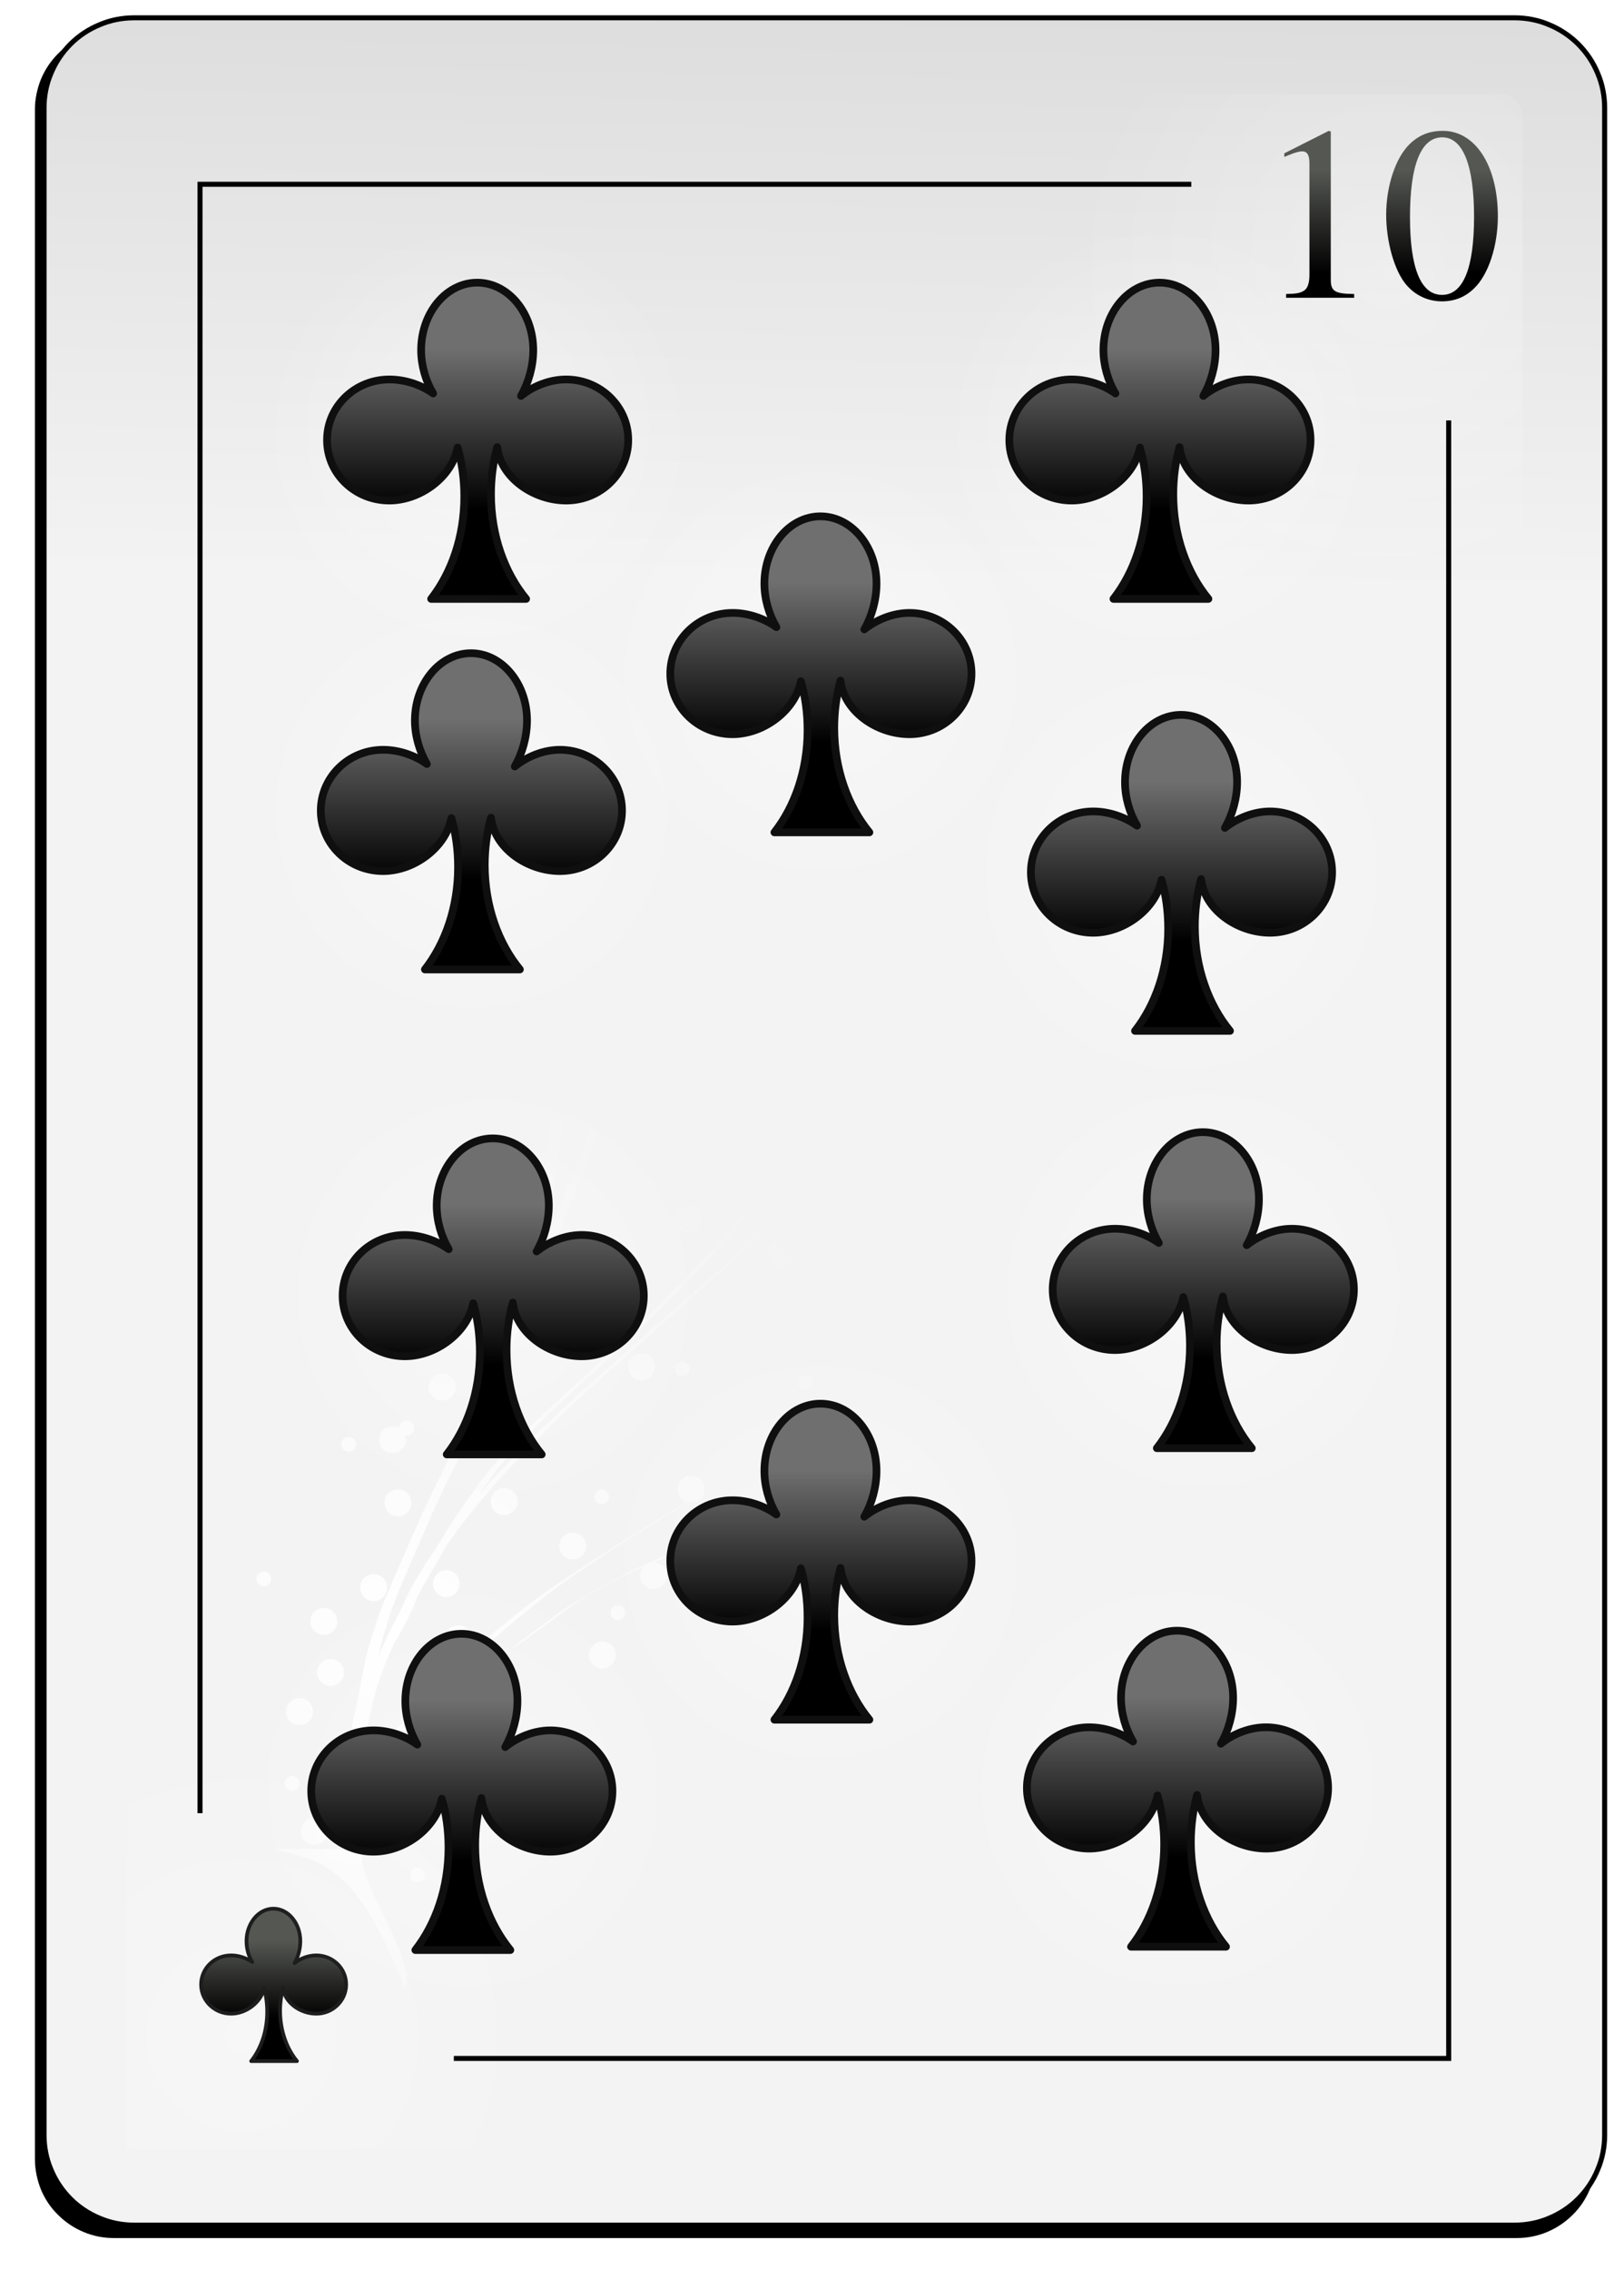 <svg xmlns="http://www.w3.org/2000/svg" viewBox="0 0 73 102" width="73" height="102">
	<defs>
		<filter x="-50%" y="-50%" width="200%" height="200%" id="flt1"> <feGaussianBlur stdDeviation="0.85" /> </filter>
		<linearGradient id="grd1" gradientUnits="userSpaceOnUse"  x1="41.546" y1="26.195" x2="43.691" y2="-90.187">
			<stop offset="0" stop-color="#f3f3f3"  />
			<stop offset="1" stop-color="#8f8f8f"  />
		</linearGradient>
		<radialGradient id="grd2" gradientUnits="userSpaceOnUse"  cx="10.844" cy="91.497" r="13.273">
			<stop offset="0" stop-color="#ffffff"  />
			<stop offset="1" stop-color="#ffffff" stop-opacity="0" />
		</radialGradient>
		<radialGradient id="grd3" gradientUnits="userSpaceOnUse"  cx="62.422" cy="12.355" r="14.287">
			<stop offset="0" stop-color="#ffffff"  />
			<stop offset="1" stop-color="#ffffff" stop-opacity="0" />
		</radialGradient>
		<linearGradient id="grd4" gradientUnits="userSpaceOnUse"  x1="-59.157" y1="90.668" x2="-59.157" y2="87.192">
			<stop offset="0" stop-color="#000000"  />
			<stop offset="1" stop-color="#555753"  />
		</linearGradient>
		<radialGradient id="grd5" gradientUnits="userSpaceOnUse"  cx="21.472" cy="19.807" r="9.813">
			<stop offset="0" stop-color="#ffffff"  />
			<stop offset="1" stop-color="#ffffff" stop-opacity="0" />
		</radialGradient>
		<linearGradient id="grd6" gradientUnits="userSpaceOnUse"  x1="-126.887" y1="22.885" x2="-126.887" y2="15.668">
			<stop offset="0" stop-color="#000000"  />
			<stop offset="1" stop-color="#6f6f6f"  />
		</linearGradient>
		<radialGradient id="grd7" gradientUnits="userSpaceOnUse"  cx="18.278" cy="73.646" r="25.374">
			<stop offset="0" stop-color="#ffffff"  />
			<stop offset="1" stop-color="#ffffff" stop-opacity="0" />
		</radialGradient>
		<radialGradient id="grd8" gradientUnits="userSpaceOnUse"  cx="36.902" cy="30.301" r="9.813">
			<stop offset="0" stop-color="#ffffff"  />
			<stop offset="1" stop-color="#ffffff" stop-opacity="0" />
		</radialGradient>
		<linearGradient id="grd9" gradientUnits="userSpaceOnUse"  x1="-111.457" y1="33.381" x2="-111.457" y2="26.164">
			<stop offset="0" stop-color="#000000"  />
			<stop offset="1" stop-color="#6f6f6f"  />
		</linearGradient>
		<radialGradient id="grd10" gradientUnits="userSpaceOnUse"  cx="21.192" cy="36.454" r="9.813">
			<stop offset="0" stop-color="#ffffff"  />
			<stop offset="1" stop-color="#ffffff" stop-opacity="0" />
		</radialGradient>
		<linearGradient id="grd11" gradientUnits="userSpaceOnUse"  x1="-127.167" y1="39.534" x2="-127.167" y2="32.317">
			<stop offset="0" stop-color="#000000"  />
			<stop offset="1" stop-color="#6f6f6f"  />
		</linearGradient>
		<radialGradient id="grd12" gradientUnits="userSpaceOnUse"  cx="22.162" cy="58.251" r="9.813">
			<stop offset="0" stop-color="#ffffff"  />
			<stop offset="1" stop-color="#ffffff" stop-opacity="0" />
		</radialGradient>
		<linearGradient id="grd13" gradientUnits="userSpaceOnUse"  x1="-126.187" y1="61.331" x2="-126.187" y2="54.114">
			<stop offset="0" stop-color="#000000"  />
			<stop offset="1" stop-color="#6f6f6f"  />
		</linearGradient>
		<radialGradient id="grd14" gradientUnits="userSpaceOnUse"  cx="36.902" cy="70.17" r="9.813">
			<stop offset="0" stop-color="#ffffff"  />
			<stop offset="1" stop-color="#ffffff" stop-opacity="0" />
		</radialGradient>
		<linearGradient id="grd15" gradientUnits="userSpaceOnUse"  x1="-111.457" y1="73.25" x2="-111.457" y2="66.033">
			<stop offset="0" stop-color="#000000"  />
			<stop offset="1" stop-color="#6f6f6f"  />
		</linearGradient>
		<radialGradient id="grd16" gradientUnits="userSpaceOnUse"  cx="20.762" cy="80.512" r="9.813">
			<stop offset="0" stop-color="#ffffff"  />
			<stop offset="1" stop-color="#ffffff" stop-opacity="0" />
		</radialGradient>
		<linearGradient id="grd17" gradientUnits="userSpaceOnUse"  x1="-127.597" y1="83.592" x2="-127.597" y2="76.375">
			<stop offset="0" stop-color="#000000"  />
			<stop offset="1" stop-color="#6f6f6f"  />
		</linearGradient>
		<radialGradient id="grd18" gradientUnits="userSpaceOnUse"  cx="52.142" cy="19.807" r="9.813">
			<stop offset="0" stop-color="#ffffff"  />
			<stop offset="1" stop-color="#ffffff" stop-opacity="0" />
		</radialGradient>
		<linearGradient id="grd19" gradientUnits="userSpaceOnUse"  x1="-96.217" y1="22.885" x2="-96.217" y2="15.668">
			<stop offset="0" stop-color="#000000"  />
			<stop offset="1" stop-color="#6f6f6f"  />
		</linearGradient>
		<radialGradient id="grd20" gradientUnits="userSpaceOnUse"  cx="53.112" cy="39.221" r="9.813">
			<stop offset="0" stop-color="#ffffff"  />
			<stop offset="1" stop-color="#ffffff" stop-opacity="0" />
		</radialGradient>
		<linearGradient id="grd21" gradientUnits="userSpaceOnUse"  x1="-95.247" y1="42.301" x2="-95.247" y2="35.084">
			<stop offset="0" stop-color="#000000"  />
			<stop offset="1" stop-color="#6f6f6f"  />
		</linearGradient>
		<radialGradient id="grd22" gradientUnits="userSpaceOnUse"  cx="54.092" cy="57.971" r="9.813">
			<stop offset="0" stop-color="#ffffff"  />
			<stop offset="1" stop-color="#ffffff" stop-opacity="0" />
		</radialGradient>
		<linearGradient id="grd23" gradientUnits="userSpaceOnUse"  x1="-94.267" y1="61.051" x2="-94.267" y2="53.834">
			<stop offset="0" stop-color="#000000"  />
			<stop offset="1" stop-color="#6f6f6f"  />
		</linearGradient>
		<radialGradient id="grd24" gradientUnits="userSpaceOnUse"  cx="52.932" cy="80.369" r="9.813">
			<stop offset="0" stop-color="#ffffff"  />
			<stop offset="1" stop-color="#ffffff" stop-opacity="0" />
		</radialGradient>
		<linearGradient id="grd25" gradientUnits="userSpaceOnUse"  x1="-95.427" y1="83.449" x2="-95.427" y2="76.232">
			<stop offset="0" stop-color="#000000"  />
			<stop offset="1" stop-color="#6f6f6f"  />
		</linearGradient>
		<linearGradient id="grd26" gradientUnits="userSpaceOnUse"  x1="-708.777" y1="12.298" x2="-708.777" y2="7.64">
			<stop offset="0" stop-color="#000000"  />
			<stop offset="1" stop-color="#555753"  />
		</linearGradient>
	</defs>
	<style>
		tspan { white-space:pre }
		.shp0 { filter: url(#flt1);fill: #000000 } 
		.shp1 { fill: url(#grd1);stroke: #000000;stroke-width: 0.226 } 
		.shp2 { opacity: 0.31;fill: url(#grd2) } 
		.shp3 { opacity: 0.318;fill: url(#grd3) } 
		.shp4 { fill: none;stroke: #000000;stroke-width: 0.226 } 
		.shp5 { fill: url(#grd4);stroke: #1d1d1d;stroke-linejoin:round;stroke-width: 0.166 } 
		.shp6 { opacity: 0.4;fill: url(#grd5) } 
		.shp7 { fill: url(#grd6);stroke: #0f0f0f;stroke-linejoin:round;stroke-width: 0.346 } 
		.shp8 { fill: url(#grd7) } 
		.shp9 { opacity: 0.4;fill: url(#grd8) } 
		.shp10 { fill: url(#grd9);stroke: #0f0f0f;stroke-linejoin:round;stroke-width: 0.346 } 
		.shp11 { opacity: 0.4;fill: url(#grd10) } 
		.shp12 { fill: url(#grd11);stroke: #0f0f0f;stroke-linejoin:round;stroke-width: 0.346 } 
		.shp13 { opacity: 0.4;fill: url(#grd12) } 
		.shp14 { fill: url(#grd13);stroke: #0f0f0f;stroke-linejoin:round;stroke-width: 0.346 } 
		.shp15 { opacity: 0.4;fill: url(#grd14) } 
		.shp16 { fill: url(#grd15);stroke: #0f0f0f;stroke-linejoin:round;stroke-width: 0.346 } 
		.shp17 { opacity: 0.4;fill: url(#grd16) } 
		.shp18 { fill: url(#grd17);stroke: #0f0f0f;stroke-linejoin:round;stroke-width: 0.346 } 
		.shp19 { opacity: 0.4;fill: url(#grd18) } 
		.shp20 { fill: url(#grd19);stroke: #0f0f0f;stroke-linejoin:round;stroke-width: 0.346 } 
		.shp21 { opacity: 0.4;fill: url(#grd20) } 
		.shp22 { fill: url(#grd21);stroke: #0f0f0f;stroke-linejoin:round;stroke-width: 0.346 } 
		.shp23 { opacity: 0.4;fill: url(#grd22) } 
		.shp24 { fill: url(#grd23);stroke: #0f0f0f;stroke-linejoin:round;stroke-width: 0.346 } 
		.shp25 { opacity: 0.4;fill: url(#grd24) } 
		.shp26 { fill: url(#grd25);stroke: #0f0f0f;stroke-linejoin:round;stroke-width: 0.346 } 
		.shp27 { fill: url(#grd26) } 
	</style>
	<g id="-e-Club10">
		<g id="Layer">
			<path id="Layer" fill-rule="evenodd" class="shp0" d="M5.11 1.37L68.19 1.37C68.65 1.37 69.11 1.47 69.54 1.64C69.97 1.82 70.36 2.08 70.69 2.41C71.02 2.74 71.28 3.13 71.46 3.56C71.63 3.99 71.73 4.45 71.73 4.91L71.73 97.02C71.73 97.49 71.63 97.95 71.46 98.38C71.28 98.81 71.02 99.2 70.69 99.52C70.36 99.85 69.97 100.11 69.54 100.29C69.11 100.47 68.65 100.56 68.19 100.56L5.11 100.56C4.65 100.56 4.19 100.47 3.76 100.29C3.33 100.11 2.94 99.85 2.61 99.52C2.28 99.2 2.02 98.81 1.84 98.38C1.67 97.95 1.57 97.49 1.57 97.02L1.57 4.91C1.57 4.45 1.67 3.99 1.84 3.56C2.02 3.13 2.28 2.74 2.61 2.41C2.94 2.08 3.33 1.82 3.76 1.64C4.19 1.47 4.65 1.37 5.11 1.37" />
			<path id="Layer" fill-rule="evenodd" class="shp1" d="M6.03 0.8L68.08 0.8C68.61 0.8 69.14 0.9 69.63 1.11C70.12 1.31 70.57 1.61 70.94 1.98C71.32 2.36 71.62 2.81 71.82 3.3C72.03 3.79 72.13 4.32 72.13 4.85L72.13 95.93C72.13 96.46 72.03 96.99 71.82 97.48C71.62 97.97 71.32 98.42 70.94 98.8C70.57 99.17 70.12 99.47 69.63 99.67C69.14 99.88 68.61 99.98 68.08 99.98L6.03 99.98C5.5 99.98 4.97 99.88 4.48 99.67C3.99 99.47 3.54 99.17 3.17 98.8C2.79 98.42 2.49 97.97 2.29 97.48C2.08 96.99 1.98 96.46 1.98 95.93L1.98 4.85C1.98 4.32 2.08 3.79 2.29 3.3C2.49 2.81 2.79 2.36 3.17 1.98C3.54 1.61 3.99 1.31 4.48 1.11C4.97 0.9 5.5 0.8 6.03 0.8" />
			<path id="Layer" class="shp2" d="M32.23 96.56L5.68 96.56L5.68 72.28L32.23 72.28L32.23 96.56Z" />
			<path id="Layer" class="shp3" d="M40.89 4.22L67.39 4.22C67.53 4.22 67.66 4.24 67.79 4.3C67.92 4.35 68.03 4.42 68.13 4.52C68.22 4.62 68.3 4.73 68.35 4.86C68.4 4.98 68.43 5.12 68.43 5.25L68.43 48.46C68.43 48.59 68.4 48.73 68.35 48.85C68.3 48.98 68.22 49.09 68.13 49.19C68.03 49.28 67.92 49.36 67.79 49.41C67.66 49.46 67.53 49.49 67.39 49.49L40.89 49.49C40.75 49.49 40.62 49.46 40.49 49.41C40.37 49.36 40.25 49.28 40.16 49.19C40.06 49.09 39.99 48.98 39.93 48.85C39.88 48.73 39.86 48.59 39.86 48.46L39.86 5.25C39.86 5.12 39.88 4.98 39.93 4.86C39.99 4.73 40.06 4.62 40.16 4.52C40.25 4.42 40.37 4.35 40.49 4.3C40.62 4.24 40.75 4.22 40.89 4.22" />
			<path id="Layer" class="shp4" d="M20.4 92.49L65.12 92.49L65.12 18.89" />
			<path id="Layer" class="shp4" d="M53.55 8.28L8.99 8.28L8.99 81.47" />
		</g>
		<g id="Layer">
			<path id="Layer" class="shp5" d="M12.29 85.76C11.62 85.76 11.08 86.42 11.08 87.22C11.08 87.55 11.17 87.88 11.34 88.16C11.06 87.97 10.72 87.86 10.39 87.86C9.64 87.86 9.04 88.44 9.04 89.17C9.04 89.89 9.64 90.48 10.39 90.48C11.06 90.48 11.74 89.97 11.87 89.33C11.96 89.66 12.01 90.02 12.01 90.39C12.01 91.26 11.74 92.04 11.29 92.61L13.35 92.61C12.88 92.04 12.59 91.23 12.59 90.34C12.59 89.98 12.64 89.64 12.72 89.32C12.8 89.99 13.51 90.48 14.22 90.48C14.96 90.48 15.56 89.89 15.56 89.17C15.56 88.44 14.96 87.86 14.22 87.86C13.87 87.86 13.51 87.99 13.24 88.21C13.4 87.93 13.5 87.57 13.5 87.22C13.5 86.42 12.96 85.76 12.29 85.76L12.29 85.76Z" />
		</g>
		<path id="Layer" class="shp6" d="M31.28 19.81C31.28 25.23 26.89 29.62 21.47 29.62C16.05 29.62 11.66 25.23 11.66 19.81C11.66 14.39 16.05 9.99 21.47 9.99C26.89 9.99 31.28 14.39 31.28 19.81Z" />
		<g id="Layer">
			<path id="Layer" class="shp7" d="M21.45 12.7C20.06 12.7 18.93 14.06 18.93 15.73C18.93 16.41 19.13 17.11 19.47 17.68C18.91 17.28 18.2 17.05 17.5 17.05C15.95 17.05 14.7 18.27 14.7 19.77C14.7 21.28 15.95 22.49 17.5 22.49C18.9 22.49 20.32 21.43 20.57 20.11C20.77 20.8 20.87 21.54 20.87 22.31C20.87 24.11 20.3 25.73 19.38 26.91L23.65 26.91C22.68 25.73 22.07 24.06 22.07 22.21C22.07 21.46 22.17 20.75 22.35 20.09C22.51 21.47 23.99 22.49 25.45 22.49C26.99 22.49 28.24 21.28 28.24 19.77C28.24 18.27 26.99 17.05 25.45 17.05C24.73 17.05 23.99 17.33 23.42 17.79C23.76 17.19 23.97 16.46 23.97 15.73C23.97 14.06 22.84 12.7 21.45 12.7L21.45 12.7Z" />
		</g>
		<path id="Layer" fill-rule="evenodd" class="shp8" d="M18.18 89.26C18.18 89.26 18.18 89.26 18.18 89.26C18.18 89.26 18.18 89.26 18.18 89.26L18.18 89.26ZM18.18 89.26C15.87 83.49 14.31 83.65 12.32 83.08L15.28 83.08C15.3 82.98 15.32 82.88 15.34 82.78C15.4 82.53 15.47 82.28 15.55 82.04C15.55 81.71 15.54 81.38 15.55 81.05C15.56 80.33 15.66 79.62 15.75 78.91C15.77 78.73 15.79 78.55 15.82 78.37C15.72 78.29 15.75 77.75 16.01 76.69C16.06 76.47 16.1 76.25 16.14 76.04C16.23 75.54 16.34 75.04 16.44 74.54C16.57 73.95 16.76 73.38 16.95 72.81C17.18 72.12 17.47 71.46 17.76 70.79C18.11 69.98 18.47 69.16 18.83 68.35C19.31 67.26 19.86 66.19 20.4 65.12C21.09 63.81 21.7 62.46 22.28 61.1C22.98 59.45 23.67 57.79 24.36 56.13C25.11 54.37 25.82 52.58 26.49 50.78C26.53 50.67 26.58 50.55 26.62 50.44C26.6 50.4 26.6 50.36 26.6 50.32C26.6 50.19 26.66 50.08 26.76 50.03C27.36 48.35 27.9 46.65 28.42 44.95C29.07 42.8 29.63 40.62 30.07 38.42C30.52 35.87 30.62 33.27 30.6 30.68C30.53 28.57 30.32 26.47 30.07 24.37C29.96 24.46 29.83 24.52 29.68 24.52C29.35 24.52 29.07 24.25 29.07 23.92C29.07 23.58 29.35 23.31 29.68 23.31C29.78 23.31 29.87 23.34 29.95 23.38L29.88 22.81C29.79 22.07 29.69 21.33 29.58 20.59C29.52 20.7 29.41 20.77 29.28 20.77C29.1 20.77 28.95 20.62 28.95 20.44C28.95 20.25 29.1 20.1 29.28 20.1C29.37 20.1 29.46 20.13 29.52 20.19C29.41 19.5 29.31 18.8 29.2 18.1C29.03 17.03 29.06 16.39 29.18 16.22C29.08 16.12 29.01 15.97 29.01 15.81C29.01 15.47 29.28 15.21 29.62 15.21C29.95 15.21 30.22 15.47 30.22 15.81C30.22 16.14 29.95 16.41 29.62 16.41C29.55 16.41 29.49 16.4 29.42 16.38C29.54 16.62 29.67 17.07 29.78 17.77C30.02 19.34 30.26 20.91 30.46 22.48C30.78 25.09 31.08 27.71 31.16 30.35C31.19 32.94 31.09 35.54 30.65 38.09C30.21 40.29 29.65 42.46 29 44.61C28.44 46.46 27.85 48.3 27.2 50.12C27.24 50.17 27.26 50.24 27.26 50.32C27.26 50.47 27.15 50.6 27.01 50.64C26.35 52.37 25.67 54.09 24.94 55.79C24.25 57.45 23.57 59.11 22.88 60.76C22.3 62.12 21.69 63.47 21 64.77C20.47 65.84 19.92 66.91 19.43 68C19.08 68.82 18.72 69.62 18.37 70.44C18.08 71.1 17.8 71.77 17.56 72.45C17.38 73.03 17.18 73.6 17.06 74.19C17.04 74.26 17.03 74.33 17.02 74.4C17.2 73.98 17.4 73.56 17.6 73.14C17.75 72.83 17.92 72.52 18.08 72.22C18.09 72.21 18.09 72.2 18.09 72.2C18.17 71.95 18.3 71.72 18.41 71.49C18.58 71.14 18.79 70.82 18.99 70.49C19.18 70.17 19.39 69.87 19.6 69.57C20.18 68.57 20.84 67.62 21.51 66.68C22.04 65.96 22.65 65.31 23.27 64.67C23.29 64.52 23.41 64.41 23.55 64.38L24.07 63.87C25.07 62.92 26.11 62.01 27.11 61.07C28.3 59.96 29.45 58.81 30.59 57.65C31.9 56.34 33.1 54.94 34.21 53.46C35.46 51.75 36.5 49.91 37.51 48.05C37.84 47.45 38.15 46.84 38.45 46.22L38.33 46.24C37.99 46.24 37.72 45.96 37.72 45.63C37.72 45.29 37.99 45.03 38.33 45.03C38.55 45.03 38.74 45.15 38.85 45.33C39.34 44.22 39.77 43.09 40.16 41.94L40.23 41.7C40.19 41.43 40.17 41.04 40.18 40.49C40.21 39.55 40.23 38.61 40.21 37.67C40.15 35.99 40.04 34.3 39.82 32.63C39.63 31.49 39.46 30.35 39.12 29.24C38.96 28.68 38.81 28.11 38.55 27.58C38.46 27.43 38.42 27.26 38.28 27.15C36.36 25.46 37 25.07 38.91 26.78C39.04 26.9 39.09 27.08 39.17 27.22C39.42 27.76 39.57 28.32 39.74 28.89C40.07 30 40.24 31.14 40.42 32.29C40.64 33.96 40.74 35.64 40.79 37.33C40.81 38.04 40.8 38.75 40.79 39.46C41.11 37.97 41.34 36.46 41.53 34.95C41.58 34.28 41.61 33.61 41.63 32.94C41.56 32.97 41.49 32.99 41.42 32.99C41.08 32.99 40.81 32.71 40.81 32.38C40.81 32.04 41.08 31.78 41.42 31.78C41.5 31.78 41.58 31.8 41.65 31.83C41.65 30.79 41.63 29.75 41.6 28.72C41.35 28.64 41.17 28.42 41.17 28.15C41.17 27.89 41.34 27.67 41.56 27.59C41.56 27.48 41.55 27.37 41.55 27.26C41.53 26.84 41.52 26.43 41.51 26.01C41.42 23.67 41.99 23.33 42.08 25.68C42.09 26.09 42.11 26.51 42.12 26.93C42.13 27.17 42.14 27.42 42.14 27.67C42.29 27.78 42.38 27.95 42.38 28.15C42.38 28.33 42.3 28.49 42.18 28.6C42.24 30.61 42.26 32.62 42.1 34.62C41.81 36.98 41.43 39.33 40.74 41.61C40.03 43.72 39.17 45.77 38.09 47.72C37.08 49.57 36.04 51.42 34.8 53.12C33.69 54.6 32.49 56.01 31.18 57.31C30.04 58.47 28.89 59.61 27.71 60.72C26.7 61.66 25.67 62.58 24.67 63.52C24.36 63.82 24.06 64.12 23.76 64.43C23.84 64.47 23.89 64.54 23.92 64.63C24.68 63.86 25.48 63.13 26.29 62.4L29.09 59.91C30.08 59.02 31.08 58.15 32.08 57.27C33.2 56.3 34.29 55.29 35.37 54.26C36.59 53.1 37.78 51.92 38.95 50.72C40.21 49.46 41.38 48.14 42.53 46.79C43.41 45.74 44.24 44.66 45.06 43.57C45.05 43.53 45.04 43.49 45.04 43.45C45.04 43.14 45.28 42.89 45.59 42.86L46.19 42.02C47.28 40.53 48.26 38.97 49.18 37.38C49.14 37.4 49.1 37.41 49.06 37.41C48.88 37.41 48.73 37.26 48.73 37.07C48.73 36.89 48.88 36.73 49.06 36.73C49.23 36.73 49.36 36.85 49.39 37C49.48 36.85 49.57 36.71 49.65 36.56C50.73 34.55 51.76 32.5 52.44 30.32C52.96 28.42 53.26 26.47 53.57 24.53C53.94 22.2 54.52 21.86 54.15 24.19C53.84 26.13 53.54 28.09 53.02 29.99C52.34 32.17 51.32 34.22 50.24 36.22C49.18 38.1 48.05 39.93 46.78 41.68C46.49 42.09 46.19 42.49 45.89 42.9C46.1 42.99 46.25 43.2 46.25 43.45C46.25 43.78 45.98 44.06 45.65 44.06C45.46 44.06 45.29 43.97 45.18 43.84C44.51 44.72 43.83 45.6 43.12 46.45C41.97 47.8 40.79 49.12 39.54 50.38C38.97 50.96 38.4 51.53 37.82 52.1C38 51.94 38.3 51.67 38.76 51.28C39.86 50.34 40.98 49.41 42.13 48.53C43.21 47.72 44.32 46.93 45.54 46.33C45.64 46.13 45.84 46 46.07 46C46.13 46 46.18 46 46.23 46.01C46.41 45.94 46.6 45.89 46.8 45.88C49.22 45.72 48.76 46.04 46.53 46.21C46.62 46.31 46.68 46.45 46.68 46.6C46.68 46.93 46.41 47.2 46.07 47.2C45.74 47.2 45.47 46.93 45.47 46.6C45.47 46.53 45.48 46.48 45.5 46.42L45 46.64C44.59 46.8 43.55 47.57 42.73 48.19C41.57 49.07 40.45 50 39.34 50.94C38.2 51.91 37.55 52.41 37.66 52.27C37.1 52.82 36.54 53.37 35.96 53.91C34.89 54.94 33.8 55.95 32.68 56.93C31.68 57.8 30.68 58.67 29.69 59.56C28.76 60.4 27.83 61.23 26.89 62.05C26.03 62.83 25.17 63.62 24.35 64.46C23.63 65.19 22.91 65.93 22.23 66.71C21.71 67.32 21.19 67.94 20.69 68.58L20.18 69.28C20.15 69.33 20.12 69.37 20.09 69.42C19.64 70.19 19.19 70.96 18.76 71.74L18.72 71.84C18.67 71.96 18.63 72.09 18.58 72.21C18.22 72.98 17.92 73.52 17.71 73.84C17.39 74.55 17.09 75.28 16.88 76.04C16.66 76.87 16.45 77.7 16.36 78.56C16.28 79.17 16.2 79.77 16.17 80.38L16.32 80.08C16.64 79.47 17.02 78.89 17.41 78.32C17.72 77.84 18.06 77.4 18.42 76.96C18.35 76.86 18.3 76.74 18.3 76.6C18.3 76.27 18.58 75.99 18.91 75.99C19.02 75.99 19.13 76.03 19.22 76.08C19.8 75.48 20.42 74.92 21.04 74.36C21.85 73.62 22.7 72.93 23.57 72.25C24.6 71.45 25.7 70.74 26.79 70.03C28.05 69.21 29.32 68.44 30.6 67.67L30.9 67.5C30.65 67.43 30.46 67.2 30.46 66.92C30.46 66.59 30.74 66.31 31.07 66.31C31.41 66.31 31.67 66.59 31.67 66.92C31.67 67.26 31.41 67.52 31.07 67.52C31.02 67.52 30.97 67.52 30.92 67.51C29.87 68.14 28.82 68.79 27.79 69.45C26.7 70.17 25.61 70.87 24.58 71.67C23.72 72.35 22.86 73.03 22.05 73.77C21.32 74.43 20.58 75.09 19.91 75.82L19.46 76.35C19.5 76.43 19.52 76.51 19.52 76.6C19.52 76.94 19.24 77.2 18.91 77.2C18.87 77.2 18.84 77.2 18.8 77.2C18.68 77.37 18.55 77.55 18.43 77.73C18.05 78.31 17.66 78.88 17.34 79.49C17.12 79.96 16.88 80.42 16.74 80.93C16.67 81.16 16.6 81.39 16.53 81.61C16.62 81.67 16.67 81.78 16.67 81.89C16.67 82.06 16.54 82.21 16.37 82.22C16.32 82.52 16.23 82.82 16.24 83.13C16.25 83.3 16.25 83.48 16.28 83.65C16.3 83.75 16.3 83.86 16.34 83.95C16.61 85.16 18.71 88.35 18.18 89.26ZM18.43 84.25C18.43 84.07 18.58 83.92 18.76 83.92C18.95 83.92 19.09 84.07 19.09 84.25C19.09 84.44 18.95 84.58 18.76 84.58C18.58 84.58 18.43 84.44 18.43 84.25ZM13.53 82.29C13.53 81.95 13.8 81.68 14.13 81.68C14.47 81.68 14.74 81.95 14.74 82.29C14.74 82.62 14.47 82.89 14.13 82.89C13.8 82.89 13.53 82.62 13.53 82.29ZM16.8 81.56C16.8 81.22 17.06 80.96 17.4 80.96C17.73 80.96 18.01 81.22 18.01 81.56C18.01 81.89 17.73 82.17 17.4 82.17C17.06 82.17 16.8 81.89 16.8 81.56ZM12.8 80.14C12.8 79.95 12.95 79.8 13.13 79.8C13.32 79.8 13.47 79.95 13.47 80.14C13.47 80.32 13.32 80.47 13.13 80.47C12.95 80.47 12.8 80.32 12.8 80.14ZM14.32 79.59C14.32 79.41 14.46 79.26 14.65 79.26C14.83 79.26 14.98 79.41 14.98 79.59C14.98 79.78 14.83 79.92 14.65 79.92C14.46 79.92 14.32 79.78 14.32 79.59ZM19.76 78.6C19.76 78.26 20.03 77.99 20.36 77.99C20.69 77.99 20.97 78.26 20.97 78.6C20.97 78.93 20.69 79.2 20.36 79.2C20.03 79.2 19.76 78.93 19.76 78.6ZM21.45 77.84C21.45 77.66 21.6 77.51 21.78 77.51C21.96 77.51 22.11 77.66 22.11 77.84C22.11 78.02 21.97 78.17 21.78 78.17C21.6 78.17 21.45 78.02 21.45 77.84ZM12.86 76.91C12.86 76.57 13.13 76.3 13.47 76.3C13.8 76.3 14.07 76.57 14.07 76.91C14.07 77.24 13.8 77.51 13.47 77.51C13.13 77.51 12.86 77.24 12.86 76.91ZM14.25 75.15C14.25 74.81 14.53 74.54 14.86 74.54C15.19 74.54 15.46 74.81 15.46 75.15C15.46 75.48 15.19 75.75 14.86 75.75C14.53 75.75 14.25 75.48 14.25 75.15ZM22.36 75.18C22.36 75 22.51 74.85 22.69 74.85C22.88 74.85 23.03 75 23.03 75.18C23.03 75.36 22.88 75.51 22.69 75.51C22.51 75.51 22.36 75.36 22.36 75.18ZM26.47 74.36C26.47 74.03 26.74 73.76 27.08 73.76C27.41 73.76 27.68 74.03 27.68 74.36C27.68 74.69 27.41 74.97 27.08 74.97C26.74 74.97 26.47 74.69 26.47 74.36ZM20 73.64C20 73.31 20.27 73.03 20.61 73.03C20.94 73.03 21.21 73.31 21.21 73.64C21.21 73.97 20.94 74.24 20.61 74.24C20.27 74.24 20 73.97 20 73.64ZM22.98 74.09C22.95 74.09 23.33 73.8 24.19 73.16C24.67 72.81 25.13 72.44 25.63 72.13C26.75 71.47 27.87 70.8 29.06 70.27C29.9 69.89 30.76 69.5 31.62 69.17C32.23 68.93 32.83 68.68 33.44 68.45L34.22 68.15C36.61 67.24 35.99 67.6 33.6 68.51L32.82 68.8C32.22 69.04 31.61 69.28 31.01 69.52C30.47 69.73 29.94 69.96 29.41 70.2C29.73 70.22 29.98 70.47 29.98 70.79C29.98 71.12 29.71 71.4 29.37 71.4C29.04 71.4 28.77 71.12 28.77 70.79C28.77 70.64 28.83 70.51 28.92 70.41L28.45 70.61C27.78 70.88 26.45 71.67 26.24 71.79C25.74 72.1 25.28 72.46 24.8 72.81C23.69 73.63 23 74.1 22.98 74.09L22.98 74.09ZM13.95 72.85C13.95 72.51 14.22 72.25 14.56 72.25C14.89 72.25 15.16 72.51 15.16 72.85C15.16 73.18 14.89 73.46 14.56 73.46C14.22 73.46 13.95 73.18 13.95 72.85ZM27.44 72.46C27.44 72.28 27.59 72.13 27.77 72.13C27.95 72.13 28.1 72.28 28.1 72.46C28.1 72.64 27.95 72.79 27.77 72.79C27.59 72.79 27.44 72.64 27.44 72.46ZM16.19 71.33C16.19 71 16.46 70.73 16.8 70.73C17.13 70.73 17.4 71 17.4 71.33C17.4 71.67 17.13 71.94 16.8 71.94C16.46 71.94 16.19 71.67 16.19 71.33ZM19.46 71.16C19.46 70.82 19.73 70.55 20.06 70.55C20.4 70.55 20.66 70.82 20.66 71.16C20.66 71.49 20.4 71.76 20.06 71.76C19.73 71.76 19.46 71.49 19.46 71.16ZM11.53 70.95C11.53 70.76 11.68 70.61 11.86 70.61C12.05 70.61 12.19 70.76 12.19 70.95C12.19 71.13 12.05 71.28 11.86 71.28C11.68 71.28 11.53 71.13 11.53 70.95ZM32.64 69.79C32.64 69.61 32.79 69.46 32.97 69.46C33.16 69.46 33.31 69.61 33.31 69.79C33.31 69.98 33.16 70.13 32.97 70.13C32.79 70.13 32.64 69.98 32.64 69.79ZM25.14 69.46C25.14 69.13 25.41 68.86 25.75 68.86C26.08 68.86 26.35 69.13 26.35 69.46C26.35 69.8 26.08 70.07 25.75 70.07C25.41 70.07 25.14 69.8 25.14 69.46ZM36.42 69.52C36.24 69.52 36.09 69.38 36.09 69.19C36.09 69.13 36.11 69.07 36.14 69.02C36.09 69.03 36.03 69.04 35.97 69.04C35.64 69.04 35.36 68.77 35.36 68.44C35.36 68.1 35.64 67.83 35.97 67.83C36.3 67.83 36.57 68.1 36.57 68.44C36.57 68.6 36.5 68.75 36.4 68.86L36.42 68.86C36.61 68.86 36.76 69.01 36.76 69.19C36.76 69.38 36.61 69.52 36.42 69.52L36.42 69.52ZM37.9 67.52C37.9 67.19 38.18 66.92 38.51 66.92C38.84 66.92 39.12 67.19 39.12 67.52C39.12 67.86 38.84 68.13 38.51 68.13C38.18 68.13 37.9 67.86 37.9 67.52ZM17.28 67.52C17.28 67.19 17.55 66.92 17.89 66.92C18.22 66.92 18.49 67.19 18.49 67.52C18.49 67.86 18.22 68.13 17.89 68.13C17.55 68.13 17.28 67.86 17.28 67.52ZM22.06 67.47C22.06 67.13 22.32 66.86 22.66 66.86C22.99 66.86 23.27 67.13 23.27 67.47C23.27 67.8 22.99 68.07 22.66 68.07C22.32 68.07 22.06 67.8 22.06 67.47ZM39.72 67.68C39.72 67.5 39.87 67.35 40.05 67.35C40.23 67.35 40.38 67.5 40.38 67.68C40.38 67.86 40.23 68.01 40.05 68.01C39.87 68.01 39.72 67.86 39.72 67.68ZM26.72 67.26C26.72 67.07 26.87 66.92 27.05 66.92C27.23 66.92 27.38 67.07 27.38 67.26C27.38 67.44 27.23 67.59 27.05 67.59C26.87 67.59 26.72 67.44 26.72 67.26ZM21.51 67.19C21.51 67.19 21.51 67.19 21.51 67.19C21.51 67.19 21.51 67.19 21.51 67.19L21.51 67.19ZM21.51 67.19C21.55 67.15 21.58 67.11 21.62 67.06C22.22 66.36 22.87 65.7 23.52 65.04C23.44 65.01 23.36 64.96 23.32 64.89C22.89 65.35 22.48 65.83 22.11 66.34C21.91 66.62 21.71 66.9 21.51 67.19ZM33.02 66.28C33.02 66.28 33.03 66.27 33.04 66.27C33.03 66.27 33.02 66.28 33.02 66.28L33.02 66.28ZM33.04 66.27C34.01 65.71 34.99 65.16 35.96 64.61C36.09 64.55 36.28 64.44 36.44 64.35C36.2 64.27 36.03 64.04 36.03 63.78C36.03 63.44 36.3 63.17 36.64 63.17C36.97 63.17 37.24 63.44 37.24 63.78C37.24 63.82 37.23 63.87 37.22 63.91L39.29 62.74C38.6 63.14 37.91 63.54 37.22 63.93C37.15 64.19 36.91 64.38 36.64 64.38C36.58 64.38 36.52 64.37 36.47 64.36C35.97 64.63 35.47 64.91 34.97 65.18C34.28 65.57 33.61 65.94 33.04 66.27ZM40.45 65.86C40.45 65.68 40.6 65.53 40.78 65.53C40.96 65.53 41.11 65.68 41.11 65.86C41.11 66.05 40.96 66.19 40.78 66.19C40.6 66.19 40.45 66.05 40.45 65.86ZM17.64 65.29C17.3 65.29 17.04 65.02 17.04 64.68C17.04 64.35 17.3 64.08 17.64 64.08C17.75 64.08 17.85 64.11 17.94 64.16C17.95 63.98 18.09 63.83 18.27 63.83C18.46 63.83 18.61 63.99 18.61 64.17C18.61 64.36 18.46 64.51 18.27 64.51C18.25 64.51 18.23 64.5 18.21 64.5C18.23 64.56 18.25 64.62 18.25 64.68C18.25 65.02 17.97 65.29 17.64 65.29ZM15.34 64.89C15.34 64.71 15.49 64.56 15.67 64.56C15.86 64.56 16.01 64.71 16.01 64.89C16.01 65.08 15.86 65.23 15.67 65.23C15.49 65.23 15.34 65.08 15.34 64.89ZM19.27 62.33C19.27 61.99 19.55 61.72 19.88 61.72C20.21 61.72 20.48 61.99 20.48 62.33C20.48 62.66 20.21 62.93 19.88 62.93C19.55 62.93 19.27 62.66 19.27 62.33ZM45.11 62.48C45.11 62.29 45.25 62.14 45.44 62.14C45.62 62.14 45.77 62.29 45.77 62.48C45.77 62.66 45.62 62.81 45.44 62.81C45.25 62.81 45.11 62.66 45.11 62.48ZM39.53 62.6L39.55 62.59C39.55 62.6 39.54 62.6 39.53 62.6L39.53 62.6ZM39.55 62.59C41.03 61.73 42.44 60.75 43.8 59.72C44.85 58.91 45.85 58.04 46.81 57.14C46.81 57.13 46.81 57.11 46.82 57.1C46.34 57.52 45.83 57.9 45.34 58.3C43.43 59.82 42.83 60.17 44.74 58.64C45.28 58.21 45.84 57.78 46.36 57.32C47.09 56.7 47.81 56.06 48.53 55.43C49.8 54.07 50.91 52.58 51.96 51.05C53.21 49.28 54.12 47.32 54.88 45.29C55.67 43.08 55.98 40.76 56.16 38.44C56.36 36.36 56.19 34.29 55.92 32.22C55.43 28.37 56.38 27.82 56.88 31.68C57.14 33.74 57.33 35.81 57.12 37.89C56.97 39.91 56.71 41.91 56.13 43.85C56.24 43.75 56.38 43.69 56.54 43.69C56.87 43.69 57.14 43.96 57.14 44.3C57.14 44.63 56.87 44.91 56.54 44.91C56.25 44.91 56 44.69 55.94 44.42C55.91 44.52 55.88 44.63 55.85 44.73C55.09 46.76 54.18 48.71 52.93 50.49C52.23 51.5 51.51 52.5 50.73 53.45C51.29 52.94 51.84 52.44 52.39 51.92L53.07 51.23C53.12 51.08 53.23 50.97 53.36 50.9C53.81 50.41 54.24 49.9 54.6 49.34C55.17 48.5 55.74 47.66 56.28 46.8C56.83 45.95 57.37 45.09 57.89 44.23C58.34 43.48 58.79 42.73 59.19 41.96C59.41 41.49 59.65 41.03 59.8 40.53C59.87 40.34 59.93 40.15 60.02 39.97C60.25 39.51 60.45 39.15 60.62 38.85C60.42 38.76 60.29 38.55 60.29 38.31C60.29 37.99 60.54 37.73 60.86 37.71C60.77 37.65 60.71 37.55 60.71 37.43C60.71 37.25 60.86 37.1 61.04 37.1C61.23 37.1 61.37 37.25 61.37 37.43C61.37 37.59 61.27 37.71 61.13 37.75C61.34 37.84 61.49 38.06 61.49 38.31C61.49 38.61 61.27 38.86 60.99 38.9C60.89 39.1 60.78 39.34 60.64 39.61C60.55 39.79 60.5 39.98 60.43 40.17C60.27 40.67 60.03 41.13 59.8 41.6L59.56 42.05C59.67 41.94 59.82 41.88 59.98 41.88C60.31 41.88 60.59 42.15 60.59 42.48C60.59 42.82 60.31 43.09 59.98 43.09C59.65 43.09 59.38 42.82 59.38 42.48C59.38 42.44 59.39 42.4 59.39 42.36C59.1 42.87 58.8 43.37 58.5 43.87C57.97 44.74 57.43 45.59 56.89 46.45C56.34 47.3 55.78 48.15 55.21 48.99C54.77 49.66 54.25 50.26 53.7 50.84C54 50.87 54.24 51.13 54.24 51.44C54.24 51.77 53.97 52.04 53.63 52.04C53.33 52.04 53.07 51.82 53.03 51.52L52.99 51.57C52.04 52.48 51.06 53.35 50.09 54.23L50.04 54.27C49.73 54.63 49.4 54.98 49.06 55.32C48.6 55.79 48.14 56.24 47.66 56.69C47.86 56.79 48 57 48 57.24C48 57.58 47.74 57.85 47.4 57.85C47.14 57.85 46.92 57.68 46.84 57.45C46.18 58.04 45.49 58.6 44.79 59.15C43.39 60.2 41.96 61.2 40.44 62.08L39.55 62.59ZM35.85 62.12C35.85 61.93 36 61.78 36.18 61.78C36.37 61.78 36.52 61.93 36.52 62.12C36.52 62.3 36.37 62.45 36.18 62.45C36 62.45 35.85 62.3 35.85 62.12ZM42.24 62.2L42.17 62.2C41.99 62.2 41.84 62.05 41.84 61.87C41.84 61.68 41.99 61.54 42.17 61.54C42.36 61.54 42.5 61.68 42.5 61.87C42.5 62.03 42.39 62.17 42.24 62.2ZM28.23 61.42C28.23 61.08 28.5 60.81 28.83 60.81C29.16 60.81 29.44 61.08 29.44 61.42C29.44 61.75 29.16 62.02 28.83 62.02C28.5 62.02 28.23 61.75 28.23 61.42ZM30.34 61.51C30.34 61.32 30.49 61.18 30.68 61.18C30.86 61.18 31.01 61.32 31.01 61.51C31.01 61.69 30.86 61.84 30.68 61.84C30.49 61.84 30.34 61.69 30.34 61.51ZM39.12 59.99C39.12 59.81 39.27 59.66 39.45 59.66C39.63 59.66 39.78 59.81 39.78 59.99C39.78 60.18 39.63 60.33 39.45 60.33C39.27 60.33 39.12 60.18 39.12 59.99ZM41.84 59.54C41.84 59.21 42.11 58.93 42.44 58.93C42.77 58.93 43.05 59.21 43.05 59.54C43.05 59.88 42.77 60.15 42.44 60.15C42.11 60.15 41.84 59.88 41.84 59.54ZM20.48 59.3C20.48 58.97 20.75 58.69 21.09 58.69C21.42 58.69 21.7 58.97 21.7 59.3C21.7 59.64 21.42 59.9 21.09 59.9C20.75 59.9 20.48 59.64 20.48 59.3ZM49.4 58.97C49.4 58.79 49.55 58.64 49.73 58.64C49.91 58.64 50.06 58.79 50.06 58.97C50.06 59.15 49.91 59.3 49.73 59.3C49.55 59.3 49.4 59.15 49.4 58.97ZM27.81 58.57C27.81 58.24 28.07 57.97 28.41 57.97C28.74 57.97 29.01 58.24 29.01 58.57C29.01 58.91 28.74 59.18 28.41 59.18C28.07 59.18 27.81 58.91 27.81 58.57ZM19.03 57.82C19.03 57.63 19.18 57.48 19.36 57.48C19.55 57.48 19.7 57.63 19.7 57.82C19.7 58 19.55 58.15 19.36 58.15C19.18 58.15 19.03 58 19.03 57.82ZM43.17 57.48C43.17 57.15 43.44 56.88 43.77 56.88C44.1 56.88 44.38 57.15 44.38 57.48C44.38 57.82 44.1 58.09 43.77 58.09C43.44 58.09 43.17 57.82 43.17 57.48ZM22.06 57.48C21.72 57.48 21.45 57.22 21.45 56.88C21.45 56.65 21.58 56.46 21.77 56.35C21.76 56.32 21.75 56.29 21.75 56.25C21.75 56.06 21.9 55.91 22.09 55.91C22.27 55.91 22.42 56.06 22.42 56.25C22.42 56.3 22.41 56.34 22.4 56.38C22.56 56.49 22.66 56.67 22.66 56.88C22.66 57.22 22.39 57.48 22.06 57.48L22.06 57.48ZM34.51 56.34C34.51 56.01 34.79 55.73 35.12 55.73C35.46 55.73 35.72 56.01 35.72 56.34C35.72 56.67 35.46 56.94 35.12 56.94C34.79 56.94 34.51 56.67 34.51 56.34ZM23.98 56.72C23.86 56.73 23.84 56.22 24.04 55.12C24.28 53.85 24.51 52.58 24.65 51.3C24.81 49.72 24.9 48.13 24.85 46.55C24.79 45.36 24.71 44.18 24.5 43C24.37 42.21 24.25 41.42 24.04 40.64C23.95 40.34 23.9 40.04 23.76 39.75C22.67 37.44 23.34 37.06 24.38 39.39C24.51 39.68 24.58 39.99 24.67 40.29C24.87 41.07 24.99 41.86 25.11 42.65C25.31 43.83 25.39 45.01 25.45 46.2C25.5 47.79 25.4 49.38 25.24 50.96C25.1 52.24 24.87 53.51 24.63 54.78C24.4 56.03 24.12 56.71 23.98 56.72L23.98 56.72ZM36.57 56.37C36.57 56.18 36.72 56.04 36.9 56.04C37.09 56.04 37.24 56.18 37.24 56.37C37.24 56.55 37.09 56.7 36.9 56.7C36.72 56.7 36.57 56.55 36.57 56.37ZM26.65 56.13C26.65 55.94 26.8 55.79 26.99 55.79C27.17 55.79 27.32 55.94 27.32 56.13C27.32 56.31 27.17 56.46 26.99 56.46C26.8 56.46 26.65 56.31 26.65 56.13ZM30.34 54.76C30.34 54.43 30.62 54.16 30.95 54.16C31.29 54.16 31.55 54.43 31.55 54.76C31.55 55.1 31.29 55.37 30.95 55.37C30.62 55.37 30.34 55.1 30.34 54.76ZM47.22 54.28C47.22 53.95 47.49 53.67 47.83 53.67C48.16 53.67 48.43 53.95 48.43 54.28C48.43 54.62 48.16 54.88 47.83 54.88C47.49 54.88 47.22 54.62 47.22 54.28ZM54.3 53.16C54.3 52.97 54.45 52.83 54.63 52.83C54.81 52.83 54.96 52.97 54.96 53.16C54.96 53.34 54.81 53.49 54.63 53.49C54.45 53.49 54.3 53.34 54.3 53.16ZM42.5 50.05C42.5 49.71 42.77 49.44 43.1 49.44C43.44 49.44 43.71 49.71 43.71 50.05C43.71 50.38 43.44 50.65 43.1 50.65C42.77 50.65 42.5 50.38 42.5 50.05ZM49.21 49.35C49.21 49.16 49.36 49.01 49.55 49.01C49.73 49.01 49.89 49.16 49.89 49.35C49.89 49.53 49.73 49.68 49.55 49.68C49.36 49.68 49.21 49.53 49.21 49.35ZM19.52 48.65C19.52 48.32 19.79 48.05 20.12 48.05C20.45 48.05 20.73 48.32 20.73 48.65C20.73 48.99 20.45 49.26 20.12 49.26C19.79 49.26 19.52 48.99 19.52 48.65ZM35.43 49.01C35.09 49.01 34.82 48.75 34.82 48.41C34.82 48.08 35.09 47.81 35.43 47.81C35.76 47.81 36.03 48.08 36.03 48.41C36.03 48.75 35.76 49.01 35.43 49.01ZM58.41 47.96C58.41 47.78 58.56 47.63 58.74 47.63C58.93 47.63 59.08 47.78 59.08 47.96C59.08 48.14 58.93 48.29 58.74 48.29C58.56 48.29 58.41 48.14 58.41 47.96ZM57.38 47.2C57.38 46.87 57.65 46.6 57.99 46.6C58.32 46.6 58.6 46.87 58.6 47.2C58.6 47.54 58.32 47.81 57.99 47.81C57.65 47.81 57.38 47.54 57.38 47.2ZM38.57 47.02C38.57 46.69 38.84 46.41 39.17 46.41C39.51 46.41 39.78 46.69 39.78 47.02C39.78 47.35 39.51 47.63 39.17 47.63C38.84 47.63 38.57 47.35 38.57 47.02ZM28.59 46.36C28.59 46.02 28.86 45.75 29.19 45.75C29.52 45.75 29.8 46.02 29.8 46.36C29.8 46.69 29.52 46.96 29.19 46.96C28.86 46.96 28.59 46.69 28.59 46.36ZM22.54 44.02C22.54 43.84 22.69 43.69 22.87 43.69C23.05 43.69 23.2 43.84 23.2 44.02C23.2 44.21 23.05 44.36 22.87 44.36C22.69 44.36 22.54 44.21 22.54 44.02ZM25.75 43.63C25.75 43.3 26.01 43.03 26.35 43.03C26.68 43.03 26.96 43.3 26.96 43.63C26.96 43.97 26.68 44.24 26.35 44.24C26.01 44.23 25.75 43.97 25.75 43.63ZM52.42 43.45C52.42 43.12 52.69 42.85 53.02 42.85C53.36 42.85 53.63 43.12 53.63 43.45C53.63 43.78 53.36 44.06 53.02 44.06C52.69 44.06 52.42 43.78 52.42 43.45ZM29.74 43.12C29.74 42.93 29.89 42.79 30.07 42.79C30.26 42.79 30.41 42.93 30.41 43.12C30.41 43.3 30.26 43.45 30.07 43.45C29.89 43.45 29.74 43.3 29.74 43.12ZM37.84 40.3C37.84 39.97 38.12 39.7 38.45 39.7C38.79 39.7 39.05 39.97 39.05 40.3C39.05 40.64 38.79 40.91 38.45 40.91C38.12 40.91 37.84 40.64 37.84 40.3ZM44.99 40.25C44.99 39.91 45.25 39.64 45.59 39.64C45.92 39.64 46.19 39.91 46.19 40.25C46.19 40.58 45.92 40.85 45.59 40.85C45.25 40.85 44.99 40.58 44.99 40.25ZM57.56 39.58C57.56 39.25 57.84 38.97 58.17 38.97C58.51 38.97 58.77 39.25 58.77 39.58C58.77 39.92 58.51 40.18 58.17 40.18C57.84 40.18 57.56 39.92 57.56 39.58ZM27.32 39.1C27.32 38.76 27.59 38.49 27.93 38.49C28.26 38.49 28.53 38.76 28.53 39.1C28.53 39.43 28.26 39.7 27.93 39.7C27.59 39.7 27.32 39.43 27.32 39.1ZM42.68 39.04C42.68 38.7 42.95 38.43 43.29 38.43C43.62 38.43 43.9 38.7 43.9 39.04C43.9 39.37 43.62 39.64 43.29 39.64C42.95 39.64 42.68 39.37 42.68 39.04ZM31.16 38.31C30.98 38.31 30.82 38.16 30.82 37.98C30.82 37.79 30.98 37.65 31.16 37.65C31.35 37.65 31.5 37.79 31.5 37.98C31.5 38.16 31.35 38.31 31.16 38.31ZM22.45 37.34C22.26 37.34 22.11 37.19 22.11 37.01C22.11 36.83 22.26 36.68 22.45 36.68C22.63 36.68 22.79 36.83 22.79 37.01C22.79 37.19 22.63 37.34 22.45 37.34ZM44.41 37.22C44.22 37.22 44.07 37.07 44.07 36.89C44.07 36.71 44.22 36.56 44.41 36.56C44.59 36.56 44.74 36.71 44.74 36.89C44.74 37.07 44.59 37.22 44.41 37.22ZM54.11 36.68C53.78 36.68 53.51 36.4 53.51 36.07C53.51 35.74 53.78 35.47 54.11 35.47C54.45 35.47 54.72 35.74 54.72 36.07C54.72 36.4 54.45 36.68 54.11 36.68ZM37.72 36.1C37.72 35.92 37.87 35.77 38.06 35.77C38.24 35.77 38.39 35.92 38.39 36.1C38.39 36.29 38.24 36.44 38.06 36.44C37.87 36.44 37.72 36.29 37.72 36.1ZM61.49 35.56C61.49 35.38 61.64 35.23 61.83 35.23C62.01 35.23 62.16 35.38 62.16 35.56C62.16 35.74 62.01 35.89 61.83 35.89C61.64 35.89 61.49 35.74 61.49 35.56ZM38.81 35.77C38.48 35.77 38.21 35.5 38.21 35.16C38.21 34.83 38.48 34.56 38.81 34.56C39.15 34.56 39.41 34.83 39.41 35.16C39.41 35.5 39.15 35.77 38.81 35.77ZM47.88 34.98C47.88 34.65 48.16 34.38 48.49 34.38C48.83 34.38 49.09 34.65 49.09 34.98C49.09 35.31 48.83 35.59 48.49 35.59C48.16 35.59 47.88 35.31 47.88 34.98ZM52.3 34.41C52.3 34.22 52.45 34.08 52.64 34.08C52.82 34.08 52.97 34.22 52.97 34.41C52.97 34.59 52.82 34.74 52.64 34.74C52.45 34.74 52.3 34.59 52.3 34.41ZM61.07 33.96C61.07 33.62 61.34 33.35 61.68 33.35C62.01 33.35 62.28 33.62 62.28 33.96C62.28 34.29 62.01 34.56 61.68 34.56C61.34 34.56 61.07 34.29 61.07 33.96ZM29.59 34.56C29.4 34.56 29.25 34.41 29.25 34.22C29.25 34.04 29.4 33.89 29.59 33.89C29.77 33.89 29.92 34.04 29.92 34.22C29.92 34.38 29.81 34.53 29.66 34.56L29.59 34.56ZM57.14 33.26C57.14 33.08 57.29 32.92 57.47 32.92C57.66 32.92 57.8 33.08 57.8 33.26C57.8 33.45 57.66 33.59 57.47 33.59C57.29 33.59 57.14 33.45 57.14 33.26ZM32.64 32.38C32.64 32.04 32.92 31.78 33.25 31.78C33.58 31.78 33.85 32.04 33.85 32.38C33.85 32.71 33.58 32.99 33.25 32.99C32.92 32.99 32.64 32.71 32.64 32.38ZM53.39 32.17C53.39 31.99 53.54 31.83 53.72 31.83C53.91 31.83 54.06 31.99 54.06 32.17C54.06 32.36 53.91 32.51 53.72 32.51C53.54 32.51 53.39 32.36 53.39 32.17ZM43.77 31.66C43.44 31.66 43.17 31.38 43.17 31.05C43.17 30.72 43.44 30.45 43.77 30.45C43.94 30.45 44.1 30.52 44.21 30.63C44.25 30.49 44.37 30.38 44.53 30.38C44.71 30.38 44.86 30.53 44.86 30.72C44.86 30.9 44.71 31.05 44.53 31.05C44.47 31.05 44.42 31.04 44.37 31.01C44.37 31.03 44.38 31.04 44.38 31.05C44.38 31.38 44.1 31.66 43.77 31.66ZM49.94 30.6C49.94 30.41 50.09 30.26 50.27 30.26C50.46 30.26 50.61 30.41 50.61 30.6C50.61 30.78 50.46 30.93 50.27 30.93C50.09 30.93 49.94 30.78 49.94 30.6ZM60.23 30.48C60.23 30.29 60.38 30.14 60.56 30.14C60.74 30.14 60.89 30.29 60.89 30.48C60.89 30.66 60.74 30.81 60.56 30.81C60.38 30.81 60.23 30.66 60.23 30.48ZM57.99 30.75C57.65 30.75 57.38 30.48 57.38 30.14C57.38 29.81 57.65 29.54 57.99 29.54C58.32 29.54 58.6 29.81 58.6 30.14C58.6 30.48 58.32 30.75 57.99 30.75ZM32.1 29.96C32.1 29.63 32.37 29.36 32.7 29.36C33.04 29.36 33.31 29.63 33.31 29.96C33.31 30.29 33.04 30.57 32.7 30.57C32.37 30.57 32.1 30.29 32.1 29.96ZM37.84 29.9C37.62 29.9 37.43 29.78 37.33 29.6C37.24 29.54 37.18 29.44 37.18 29.32C37.18 29.23 37.22 29.15 37.28 29.09C37.36 28.86 37.58 28.7 37.84 28.7C38.18 28.7 38.45 28.96 38.45 29.3C38.45 29.63 38.18 29.9 37.84 29.9L37.84 29.9ZM51.39 29.36C51.06 29.36 50.79 29.09 50.79 28.75C50.79 28.42 51.06 28.15 51.39 28.15C51.73 28.15 52 28.42 52 28.75C52 29.09 51.73 29.36 51.39 29.36ZM29.07 28.75C28.74 28.75 28.47 28.48 28.47 28.15C28.47 27.82 28.74 27.54 29.07 27.54C29.4 27.54 29.68 27.82 29.68 28.15C29.68 28.48 29.4 28.75 29.07 28.75ZM38.93 26.55C38.93 26.36 39.08 26.21 39.27 26.21C39.45 26.21 39.6 26.36 39.6 26.55C39.6 26.73 39.45 26.88 39.27 26.88C39.08 26.88 38.93 26.73 38.93 26.55ZM59.32 26.43C59.32 26.24 59.47 26.09 59.65 26.09C59.83 26.09 59.98 26.24 59.98 26.43C59.98 26.61 59.83 26.76 59.65 26.76C59.47 26.76 59.32 26.61 59.32 26.43ZM31.67 26.36C31.67 26.18 31.82 26.03 32.01 26.03C32.19 26.03 32.34 26.18 32.34 26.36C32.34 26.55 32.19 26.69 32.01 26.69C31.82 26.69 31.67 26.55 31.67 26.36ZM55.08 24.97C55.08 24.79 55.23 24.64 55.41 24.64C55.6 24.64 55.75 24.79 55.75 24.97C55.75 25.15 55.6 25.3 55.41 25.3C55.23 25.3 55.08 25.15 55.08 24.97ZM56.11 24.21C56.11 23.88 56.38 23.61 56.72 23.61C57.05 23.61 57.32 23.88 57.32 24.21C57.32 24.55 57.05 24.82 56.72 24.82C56.38 24.82 56.11 24.55 56.11 24.21ZM34.64 23.76C34.64 23.58 34.79 23.43 34.97 23.43C35.16 23.43 35.31 23.58 35.31 23.76C35.31 23.94 35.16 24.09 34.97 24.09C34.79 24.09 34.64 23.94 34.64 23.76ZM37.12 23.25C37.12 22.92 37.39 22.64 37.72 22.64C38.06 22.64 38.33 22.92 38.33 23.25C38.33 23.59 38.06 23.85 37.72 23.85C37.39 23.85 37.12 23.59 37.12 23.25ZM31.91 22.28C31.91 21.95 32.19 21.67 32.52 21.67C32.86 21.67 33.13 21.95 33.13 22.28C33.13 22.62 32.86 22.88 32.52 22.88C32.19 22.88 31.91 22.62 31.91 22.28ZM49.64 22.37C49.64 22.18 49.79 22.03 49.97 22.03C50.15 22.03 50.3 22.18 50.3 22.37C50.3 22.55 50.15 22.71 49.97 22.71C49.79 22.71 49.64 22.55 49.64 22.37ZM41.54 22.04C41.54 21.7 41.8 21.43 42.14 21.43C42.47 21.43 42.74 21.7 42.74 22.04C42.74 22.37 42.47 22.64 42.14 22.64C41.8 22.64 41.54 22.37 41.54 22.04ZM52.24 21.7C52.24 21.52 52.39 21.37 52.57 21.37C52.76 21.37 52.9 21.52 52.9 21.7C52.9 21.89 52.76 22.04 52.57 22.04C52.39 22.04 52.24 21.89 52.24 21.7ZM40.57 20.32C40.57 20.13 40.72 19.98 40.9 19.98C41.08 19.98 41.23 20.13 41.23 20.32C41.23 20.5 41.08 20.65 40.9 20.65C40.72 20.65 40.57 20.5 40.57 20.32ZM27.32 19.86C27.32 19.52 27.59 19.26 27.93 19.26C28.26 19.26 28.53 19.52 28.53 19.86C28.53 20.19 28.26 20.47 27.93 20.47C27.59 20.47 27.32 20.19 27.32 19.86ZM50.37 18.68C50.37 18.5 50.51 18.35 50.7 18.35C50.88 18.35 51.03 18.5 51.03 18.68C51.03 18.87 50.88 19.02 50.7 19.02C50.51 19.02 50.37 18.87 50.37 18.68ZM52.24 17.98C52.24 17.65 52.51 17.38 52.85 17.38C53.18 17.38 53.45 17.65 53.45 17.98C53.45 18.32 53.18 18.59 52.85 18.59C52.51 18.59 52.24 18.32 52.24 17.98ZM26.77 17.35C26.77 17.16 26.92 17.02 27.11 17.02C27.29 17.02 27.44 17.16 27.44 17.35C27.44 17.53 27.29 17.68 27.11 17.68C26.92 17.68 26.77 17.53 26.77 17.35ZM52.54 16.08C52.54 15.9 52.69 15.75 52.88 15.75C53.06 15.75 53.21 15.9 53.21 16.08C53.21 16.27 53.06 16.41 52.88 16.41C52.69 16.41 52.54 16.27 52.54 16.08ZM35.91 15.17C35.91 14.99 36.06 14.84 36.24 14.84C36.42 14.84 36.57 14.99 36.57 15.17C36.57 15.35 36.42 15.5 36.24 15.5C36.06 15.5 35.91 15.35 35.91 15.17ZM27.38 13.54C27.38 13.35 27.53 13.2 27.71 13.2C27.9 13.2 28.05 13.35 28.05 13.54C28.05 13.72 27.9 13.87 27.71 13.87C27.53 13.87 27.38 13.72 27.38 13.54ZM29.07 12.33C29.07 12.14 29.22 12 29.4 12C29.59 12 29.74 12.14 29.74 12.33C29.74 12.51 29.59 12.66 29.4 12.66C29.22 12.66 29.07 12.51 29.07 12.33Z" />
		<path id="Layer" class="shp9" d="M46.71 30.3C46.71 35.72 42.32 40.11 36.9 40.11C31.48 40.11 27.09 35.72 27.09 30.3C27.09 24.88 31.48 20.49 36.9 20.49C42.32 20.49 46.71 24.88 46.71 30.3Z" />
		<g id="Layer">
			<path id="Layer" class="shp10" d="M36.88 23.2C35.49 23.2 34.36 24.55 34.36 26.22C34.36 26.91 34.56 27.6 34.9 28.18C34.34 27.78 33.63 27.54 32.93 27.54C31.38 27.54 30.13 28.76 30.13 30.27C30.13 31.77 31.38 32.99 32.93 32.99C34.33 32.99 35.75 31.92 36 30.61C36.2 31.29 36.3 32.04 36.3 32.81C36.3 34.6 35.73 36.23 34.81 37.4L39.08 37.4C38.11 36.22 37.5 34.55 37.5 32.7C37.5 31.96 37.6 31.25 37.78 30.58C37.94 31.97 39.42 32.99 40.88 32.99C42.42 32.99 43.67 31.77 43.67 30.27C43.67 28.76 42.42 27.54 40.88 27.54C40.16 27.54 39.42 27.83 38.85 28.28C39.19 27.69 39.4 26.95 39.4 26.22C39.4 24.55 38.27 23.2 36.88 23.2L36.88 23.2Z" />
		</g>
		<path id="Layer" class="shp11" d="M31 36.45C31 41.87 26.61 46.27 21.19 46.27C15.77 46.27 11.38 41.87 11.38 36.45C11.38 31.03 15.77 26.64 21.19 26.64C26.61 26.64 31 31.03 31 36.45Z" />
		<g id="Layer">
			<path id="Layer" class="shp12" d="M21.17 29.35C19.78 29.35 18.65 30.71 18.65 32.37C18.65 33.06 18.85 33.75 19.19 34.33C18.63 33.93 17.92 33.69 17.22 33.69C15.67 33.69 14.42 34.92 14.42 36.42C14.42 37.92 15.67 39.14 17.22 39.14C18.62 39.14 20.04 38.08 20.29 36.76C20.49 37.45 20.59 38.19 20.59 38.96C20.59 40.76 20.02 42.38 19.1 43.56L23.37 43.56C22.4 42.38 21.79 40.71 21.79 38.86C21.79 38.11 21.89 37.4 22.07 36.74C22.23 38.12 23.71 39.14 25.17 39.14C26.71 39.14 27.96 37.92 27.96 36.42C27.96 34.92 26.71 33.69 25.17 33.69C24.45 33.69 23.71 33.98 23.14 34.44C23.48 33.84 23.69 33.11 23.69 32.37C23.69 30.71 22.56 29.35 21.17 29.35L21.17 29.35Z" />
		</g>
		<path id="Layer" class="shp13" d="M31.97 58.25C31.97 63.67 27.58 68.06 22.16 68.06C16.74 68.06 12.35 63.67 12.35 58.25C12.35 52.83 16.74 48.44 22.16 48.44C27.58 48.44 31.97 52.83 31.97 58.25Z" />
		<g id="Layer">
			<path id="Layer" class="shp14" d="M22.15 51.15C20.76 51.15 19.63 52.5 19.63 54.17C19.63 54.86 19.83 55.55 20.17 56.13C19.61 55.73 18.9 55.49 18.2 55.49C16.65 55.49 15.4 56.71 15.4 58.22C15.4 59.72 16.65 60.94 18.2 60.94C19.6 60.94 21.02 59.87 21.27 58.56C21.47 59.24 21.57 59.99 21.57 60.76C21.57 62.55 21 64.18 20.08 65.35L24.35 65.35C23.38 64.17 22.77 62.5 22.77 60.65C22.77 59.91 22.87 59.2 23.05 58.53C23.21 59.92 24.69 60.94 26.15 60.94C27.69 60.94 28.94 59.72 28.94 58.22C28.94 56.71 27.69 55.49 26.15 55.49C25.43 55.49 24.69 55.78 24.12 56.23C24.46 55.64 24.67 54.9 24.67 54.17C24.67 52.5 23.54 51.15 22.15 51.15L22.15 51.15Z" />
		</g>
		<path id="Layer" class="shp15" d="M46.71 70.17C46.71 75.59 42.32 79.98 36.9 79.98C31.48 79.98 27.09 75.59 27.09 70.17C27.09 64.75 31.48 60.36 36.9 60.36C42.32 60.36 46.71 64.75 46.71 70.17Z" />
		<g id="Layer">
			<path id="Layer" class="shp16" d="M36.88 63.07C35.49 63.07 34.36 64.42 34.36 66.09C34.36 66.78 34.56 67.47 34.9 68.05C34.34 67.65 33.63 67.41 32.93 67.41C31.38 67.41 30.13 68.63 30.13 70.14C30.13 71.64 31.38 72.86 32.93 72.86C34.33 72.86 35.75 71.79 36 70.47C36.2 71.16 36.3 71.9 36.3 72.68C36.3 74.47 35.73 76.1 34.81 77.27L39.08 77.27C38.11 76.09 37.5 74.42 37.5 72.57C37.5 71.83 37.6 71.12 37.78 70.45C37.94 71.84 39.42 72.86 40.88 72.86C42.42 72.86 43.67 71.64 43.67 70.14C43.67 68.63 42.42 67.41 40.88 67.41C40.16 67.41 39.42 67.69 38.85 68.15C39.19 67.56 39.4 66.82 39.4 66.09C39.4 64.42 38.27 63.07 36.88 63.07L36.88 63.07Z" />
		</g>
		<path id="Layer" class="shp17" d="M30.57 80.51C30.57 85.93 26.18 90.32 20.76 90.32C15.34 90.32 10.95 85.93 10.95 80.51C10.95 75.09 15.34 70.7 20.76 70.7C26.18 70.7 30.57 75.09 30.57 80.51Z" />
		<g id="Layer">
			<path id="Layer" class="shp18" d="M20.74 73.41C19.35 73.41 18.22 74.76 18.22 76.43C18.22 77.12 18.42 77.81 18.76 78.39C18.2 77.99 17.49 77.75 16.79 77.75C15.24 77.75 13.99 78.97 13.99 80.48C13.99 81.98 15.24 83.2 16.79 83.2C18.19 83.2 19.61 82.14 19.86 80.82C20.06 81.5 20.16 82.25 20.16 83.02C20.16 84.82 19.59 86.44 18.67 87.62L22.94 87.62C21.97 86.43 21.36 84.77 21.36 82.91C21.36 82.17 21.46 81.46 21.64 80.79C21.8 82.18 23.28 83.2 24.74 83.2C26.28 83.2 27.53 81.98 27.53 80.48C27.53 78.98 26.28 77.75 24.74 77.75C24.02 77.75 23.28 78.04 22.71 78.5C23.05 77.9 23.26 77.16 23.26 76.43C23.26 74.76 22.13 73.41 20.74 73.41L20.74 73.41Z" />
		</g>
		<path id="Layer" class="shp19" d="M61.95 19.81C61.95 25.23 57.56 29.62 52.14 29.62C46.72 29.62 42.33 25.23 42.33 19.81C42.33 14.39 46.72 9.99 52.14 9.99C57.56 9.99 61.95 14.39 61.95 19.81Z" />
		<g id="Layer">
			<path id="Layer" class="shp20" d="M52.12 12.7C50.73 12.7 49.6 14.06 49.6 15.73C49.6 16.41 49.8 17.11 50.14 17.68C49.58 17.28 48.87 17.05 48.17 17.05C46.62 17.05 45.37 18.27 45.37 19.77C45.37 21.28 46.62 22.49 48.17 22.49C49.57 22.49 50.99 21.43 51.24 20.11C51.44 20.8 51.54 21.54 51.54 22.31C51.54 24.11 50.97 25.73 50.05 26.91L54.32 26.91C53.35 25.73 52.74 24.06 52.74 22.21C52.74 21.46 52.84 20.75 53.02 20.09C53.18 21.47 54.66 22.49 56.12 22.49C57.66 22.49 58.91 21.28 58.91 19.77C58.91 18.27 57.66 17.05 56.12 17.05C55.4 17.05 54.66 17.33 54.09 17.79C54.43 17.19 54.64 16.46 54.64 15.73C54.64 14.06 53.51 12.7 52.12 12.7L52.12 12.7Z" />
		</g>
		<path id="Layer" class="shp21" d="M62.92 39.22C62.92 44.64 58.53 49.03 53.11 49.03C47.69 49.03 43.3 44.64 43.3 39.22C43.3 33.8 47.69 29.41 53.11 29.41C58.53 29.41 62.92 33.8 62.92 39.22Z" />
		<g id="Layer">
			<path id="Layer" class="shp22" d="M53.09 32.12C51.7 32.12 50.57 33.47 50.57 35.14C50.57 35.83 50.77 36.52 51.11 37.1C50.55 36.7 49.84 36.46 49.14 36.46C47.59 36.46 46.34 37.68 46.34 39.19C46.34 40.69 47.59 41.91 49.14 41.91C50.54 41.91 51.96 40.84 52.21 39.53C52.41 40.21 52.51 40.96 52.51 41.73C52.51 43.52 51.94 45.15 51.02 46.32L55.29 46.32C54.32 45.14 53.71 43.47 53.71 41.62C53.71 40.88 53.81 40.17 53.99 39.5C54.15 40.89 55.63 41.91 57.09 41.91C58.63 41.91 59.88 40.69 59.88 39.19C59.88 37.68 58.63 36.46 57.09 36.46C56.37 36.46 55.63 36.75 55.06 37.2C55.4 36.61 55.61 35.87 55.61 35.14C55.61 33.47 54.48 32.12 53.09 32.12L53.09 32.12Z" />
		</g>
		<path id="Layer" class="shp23" d="M63.9 57.97C63.9 63.39 59.51 67.78 54.09 67.78C48.67 67.78 44.28 63.39 44.28 57.97C44.28 52.55 48.67 48.16 54.09 48.16C59.51 48.16 63.9 52.55 63.9 57.97Z" />
		<g id="Layer">
			<path id="Layer" class="shp24" d="M54.07 50.87C52.68 50.87 51.55 52.22 51.55 53.89C51.55 54.58 51.75 55.27 52.09 55.85C51.53 55.45 50.82 55.21 50.12 55.21C48.57 55.21 47.32 56.43 47.32 57.94C47.32 59.44 48.57 60.66 50.12 60.66C51.52 60.66 52.94 59.59 53.19 58.28C53.39 58.96 53.49 59.71 53.49 60.48C53.49 62.27 52.92 63.9 52 65.07L56.27 65.07C55.3 63.89 54.69 62.22 54.69 60.37C54.69 59.63 54.79 58.92 54.97 58.25C55.13 59.64 56.61 60.66 58.07 60.66C59.61 60.66 60.86 59.44 60.86 57.94C60.86 56.43 59.61 55.21 58.07 55.21C57.35 55.21 56.61 55.5 56.04 55.95C56.38 55.36 56.59 54.62 56.59 53.89C56.59 52.22 55.46 50.87 54.07 50.87L54.07 50.87Z" />
		</g>
		<path id="Layer" class="shp25" d="M62.74 80.37C62.74 85.79 58.35 90.18 52.93 90.18C47.51 90.18 43.12 85.79 43.12 80.37C43.12 74.95 47.51 70.56 52.93 70.56C58.35 70.56 62.74 74.95 62.74 80.37Z" />
		<g id="Layer">
			<path id="Layer" class="shp26" d="M52.91 73.27C51.52 73.27 50.39 74.62 50.39 76.29C50.39 76.98 50.59 77.67 50.93 78.25C50.37 77.85 49.66 77.61 48.96 77.61C47.41 77.61 46.16 78.83 46.16 80.34C46.16 81.84 47.41 83.06 48.96 83.06C50.36 83.06 51.78 81.99 52.03 80.67C52.23 81.36 52.33 82.1 52.33 82.88C52.33 84.67 51.76 86.3 50.84 87.47L55.11 87.47C54.14 86.29 53.53 84.62 53.53 82.77C53.53 82.03 53.63 81.31 53.81 80.65C53.97 82.03 55.45 83.06 56.91 83.06C58.45 83.06 59.7 81.84 59.7 80.34C59.7 78.83 58.45 77.61 56.91 77.61C56.19 77.61 55.45 77.89 54.88 78.35C55.22 77.76 55.43 77.02 55.43 76.29C55.43 74.62 54.3 73.27 52.91 73.27L52.91 73.27Z" />
		</g>
		<path id="Layer" fill-rule="evenodd" class="shp27" d="M59.73 5.88L59.82 5.91L59.82 12.56C59.82 13.09 60 13.2 60.87 13.21L60.87 13.38L57.81 13.38L57.81 13.21C58.28 13.2 58.43 13.17 58.6 13.07C58.78 12.97 58.86 12.71 58.86 12.35L58.86 7.33C58.86 6.97 58.76 6.8 58.53 6.8C58.42 6.8 58.23 6.85 58.03 6.93C57.99 6.95 57.87 6.99 57.73 7.05L57.73 6.89L59.73 5.88M64.86 5.88C66.32 5.88 67.33 7.45 67.33 9.72C67.33 11.06 66.9 12.35 66.26 12.96C65.86 13.35 65.38 13.54 64.82 13.54C64.18 13.54 63.61 13.27 63.2 12.78C62.68 12.16 62.31 10.86 62.31 9.65C62.31 8.36 62.73 7.08 63.38 6.46C63.79 6.07 64.25 5.88 64.86 5.88L64.86 5.88ZM64.83 6.17C63.88 6.17 63.38 7.4 63.38 9.75C63.38 12.06 63.87 13.25 64.82 13.25C65.77 13.25 66.26 12.06 66.26 9.74C66.26 7.43 65.76 6.17 64.83 6.17Z" />
	</g>
</svg>